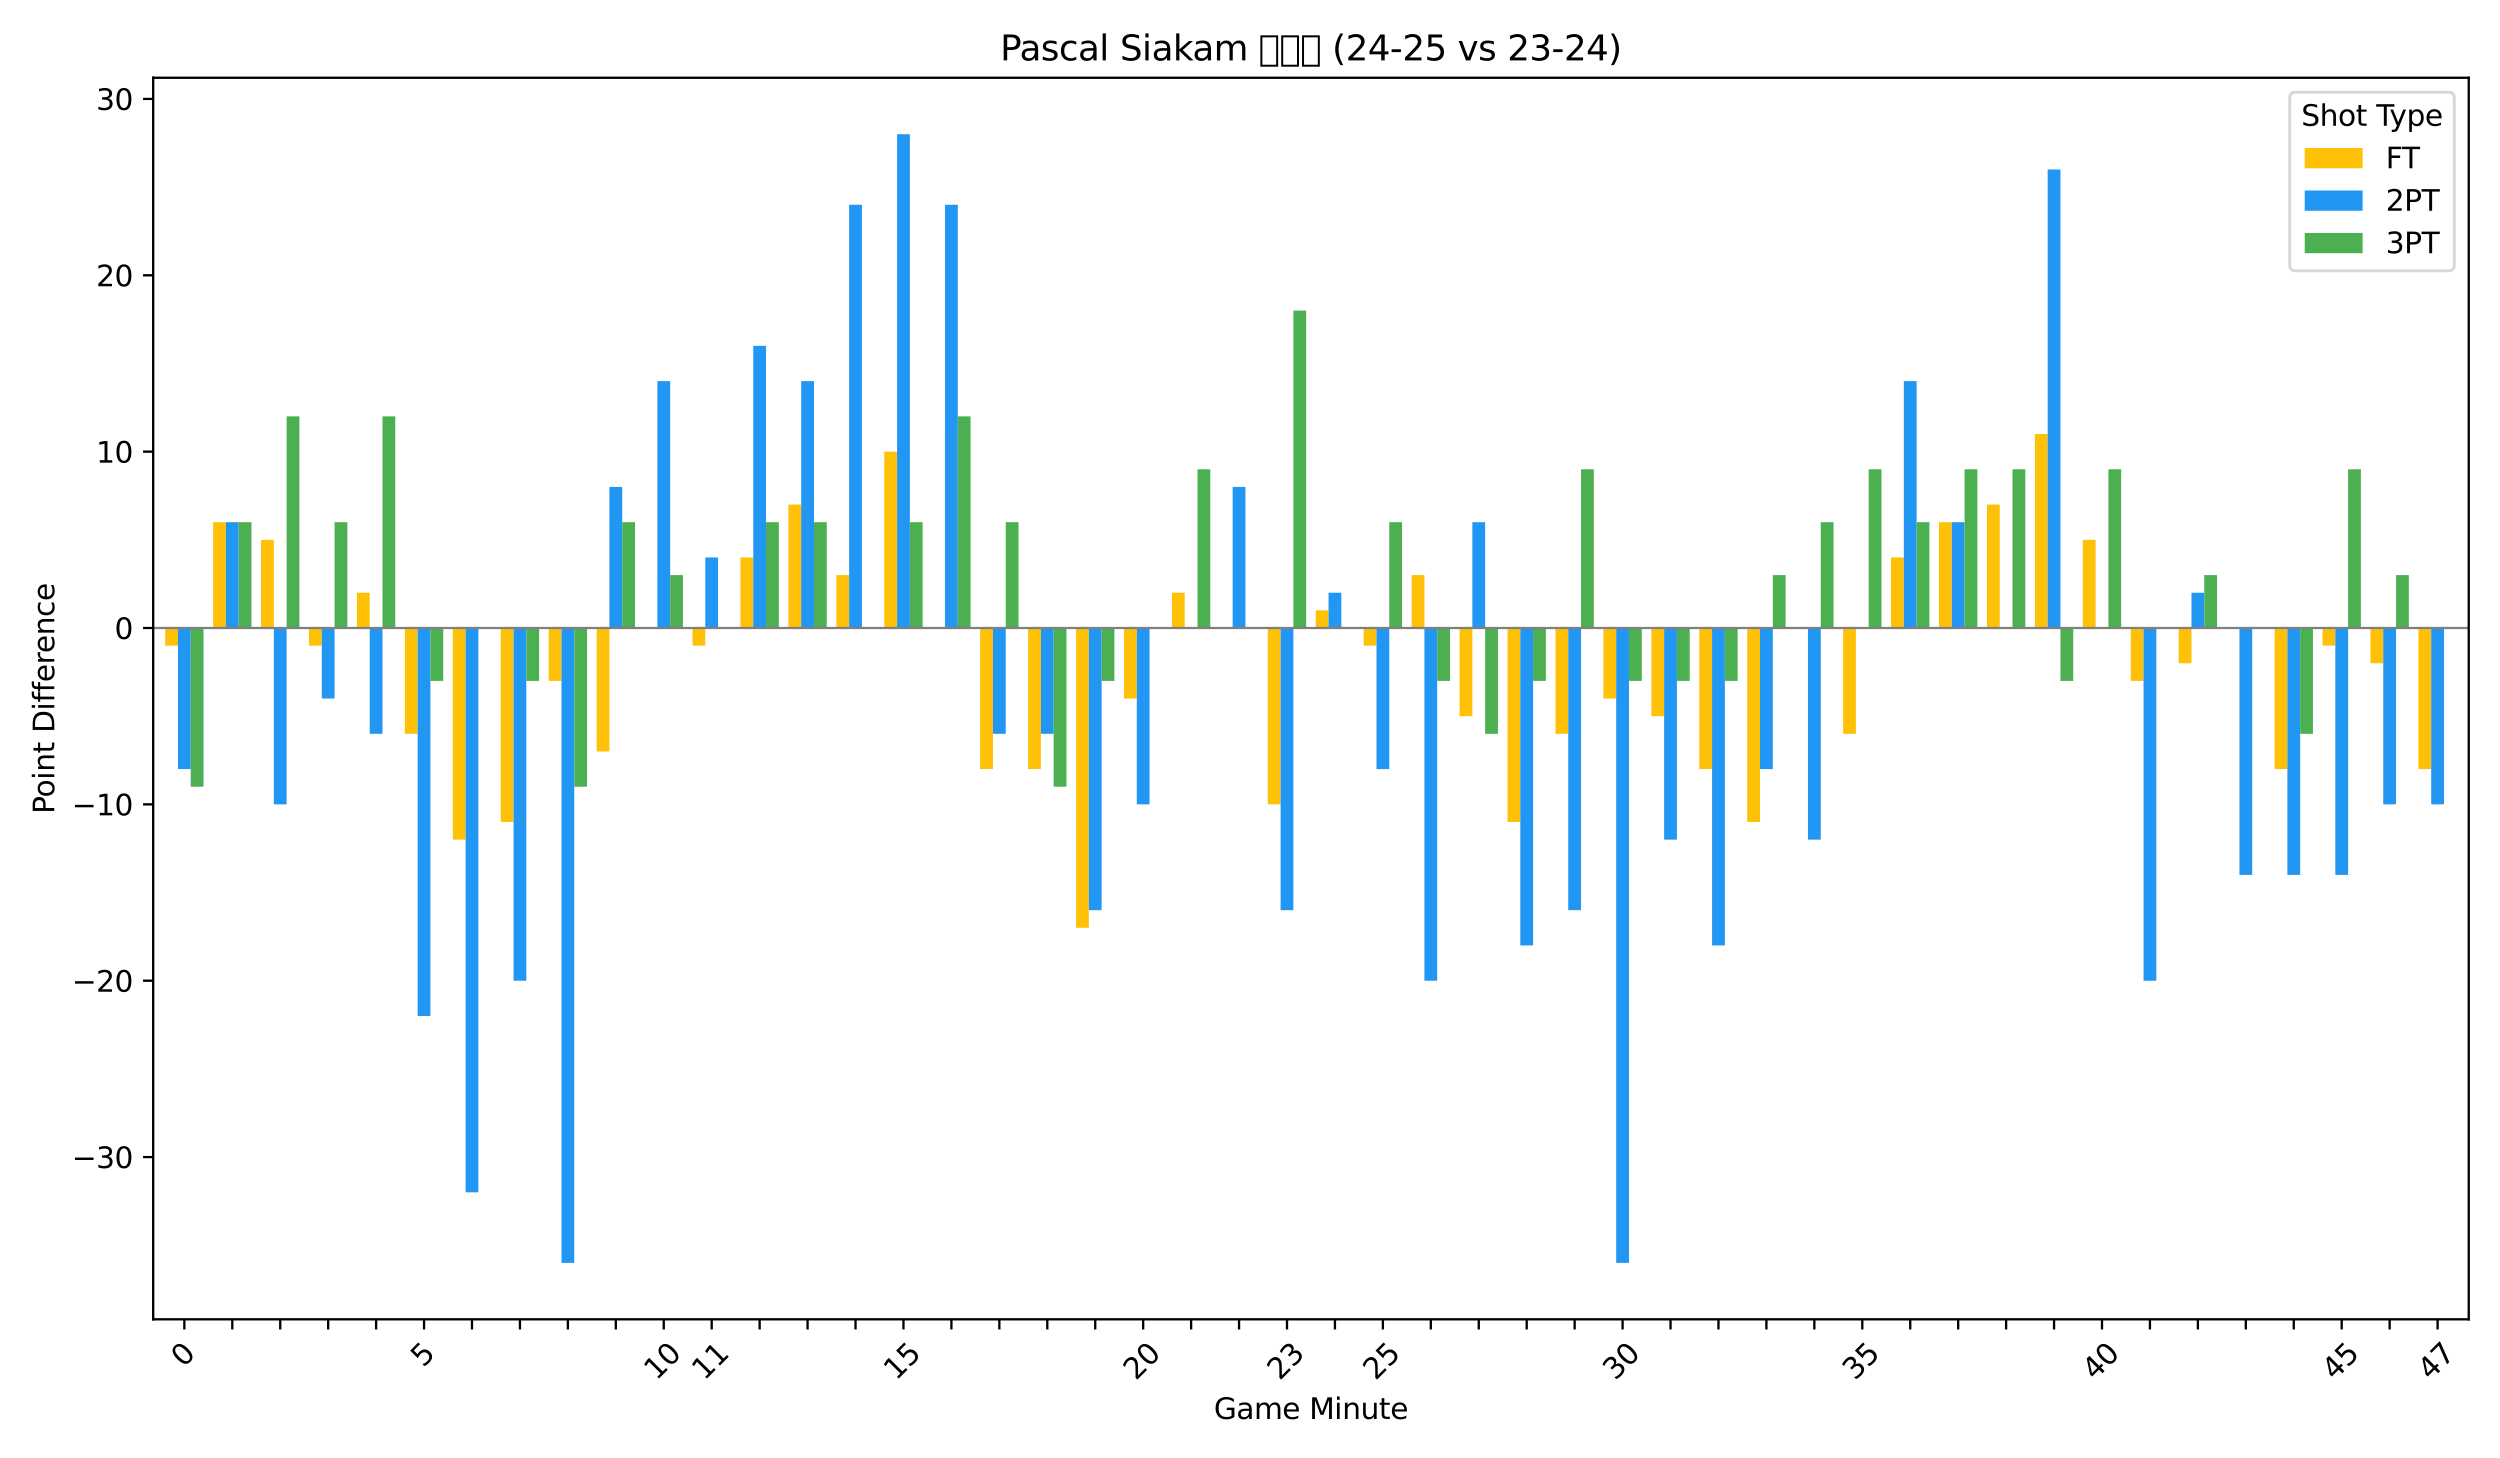 <?xml version="1.0" encoding="utf-8" standalone="no"?>
<!DOCTYPE svg PUBLIC "-//W3C//DTD SVG 1.1//EN"
  "http://www.w3.org/Graphics/SVG/1.1/DTD/svg11.dtd">
<svg xmlns:xlink="http://www.w3.org/1999/xlink" width="864pt" height="504pt" viewBox="0 0 864 504" xmlns="http://www.w3.org/2000/svg" version="1.1">
 <defs>
  <style type="text/css">*{stroke-linejoin: round; stroke-linecap: butt}</style>
 </defs>
 <g id="figure_1">
  <g id="patch_1">
   <path d="M 0 504 
L 864 504 
L 864 0 
L 0 0 
z
" style="fill: #ffffff"/>
  </g>
  <g id="axes_1">
   <g id="patch_2">
    <path d="M 52.94 455.956 
L 853.2 455.956 
L 853.2 26.88 
L 52.94 26.88 
z
" style="fill: #ffffff"/>
   </g>
   <g id="patch_3">
    <path d="M 57.082 217.038 
L 61.5 217.038 
L 61.5 223.133 
L 57.082 223.133 
z
" clip-path="url(#p3cc2a9b078)" style="fill: #ffc107"/>
   </g>
   <g id="patch_4">
    <path d="M 73.651 217.038 
L 78.069 217.038 
L 78.069 180.47 
L 73.651 180.47 
z
" clip-path="url(#p3cc2a9b078)" style="fill: #ffc107"/>
   </g>
   <g id="patch_5">
    <path d="M 90.219 217.038 
L 94.637 217.038 
L 94.637 186.564 
L 90.219 186.564 
z
" clip-path="url(#p3cc2a9b078)" style="fill: #ffc107"/>
   </g>
   <g id="patch_6">
    <path d="M 106.788 217.038 
L 111.206 217.038 
L 111.206 223.133 
L 106.788 223.133 
z
" clip-path="url(#p3cc2a9b078)" style="fill: #ffc107"/>
   </g>
   <g id="patch_7">
    <path d="M 123.356 217.038 
L 127.775 217.038 
L 127.775 204.849 
L 123.356 204.849 
z
" clip-path="url(#p3cc2a9b078)" style="fill: #ffc107"/>
   </g>
   <g id="patch_8">
    <path d="M 139.925 217.038 
L 144.343 217.038 
L 144.343 253.607 
L 139.925 253.607 
z
" clip-path="url(#p3cc2a9b078)" style="fill: #ffc107"/>
   </g>
   <g id="patch_9">
    <path d="M 156.493 217.038 
L 160.912 217.038 
L 160.912 290.176 
L 156.493 290.176 
z
" clip-path="url(#p3cc2a9b078)" style="fill: #ffc107"/>
   </g>
   <g id="patch_10">
    <path d="M 173.062 217.038 
L 177.48 217.038 
L 177.48 284.082 
L 173.062 284.082 
z
" clip-path="url(#p3cc2a9b078)" style="fill: #ffc107"/>
   </g>
   <g id="patch_11">
    <path d="M 189.63 217.038 
L 194.049 217.038 
L 194.049 235.323 
L 189.63 235.323 
z
" clip-path="url(#p3cc2a9b078)" style="fill: #ffc107"/>
   </g>
   <g id="patch_12">
    <path d="M 206.199 217.038 
L 210.617 217.038 
L 210.617 259.702 
L 206.199 259.702 
z
" clip-path="url(#p3cc2a9b078)" style="fill: #ffc107"/>
   </g>
   <g id="patch_13">
    <path d="M 222.767 217.038 
L 227.186 217.038 
L 227.186 217.038 
L 222.767 217.038 
z
" clip-path="url(#p3cc2a9b078)" style="fill: #ffc107"/>
   </g>
   <g id="patch_14">
    <path d="M 239.336 217.038 
L 243.754 217.038 
L 243.754 223.133 
L 239.336 223.133 
z
" clip-path="url(#p3cc2a9b078)" style="fill: #ffc107"/>
   </g>
   <g id="patch_15">
    <path d="M 255.904 217.038 
L 260.323 217.038 
L 260.323 192.659 
L 255.904 192.659 
z
" clip-path="url(#p3cc2a9b078)" style="fill: #ffc107"/>
   </g>
   <g id="patch_16">
    <path d="M 272.473 217.038 
L 276.891 217.038 
L 276.891 174.375 
L 272.473 174.375 
z
" clip-path="url(#p3cc2a9b078)" style="fill: #ffc107"/>
   </g>
   <g id="patch_17">
    <path d="M 289.042 217.038 
L 293.46 217.038 
L 293.46 198.754 
L 289.042 198.754 
z
" clip-path="url(#p3cc2a9b078)" style="fill: #ffc107"/>
   </g>
   <g id="patch_18">
    <path d="M 305.61 217.038 
L 310.028 217.038 
L 310.028 156.09 
L 305.61 156.09 
z
" clip-path="url(#p3cc2a9b078)" style="fill: #ffc107"/>
   </g>
   <g id="patch_19">
    <path d="M 322.179 217.038 
L 326.597 217.038 
L 326.597 217.038 
L 322.179 217.038 
z
" clip-path="url(#p3cc2a9b078)" style="fill: #ffc107"/>
   </g>
   <g id="patch_20">
    <path d="M 338.747 217.038 
L 343.165 217.038 
L 343.165 265.797 
L 338.747 265.797 
z
" clip-path="url(#p3cc2a9b078)" style="fill: #ffc107"/>
   </g>
   <g id="patch_21">
    <path d="M 355.316 217.038 
L 359.734 217.038 
L 359.734 265.797 
L 355.316 265.797 
z
" clip-path="url(#p3cc2a9b078)" style="fill: #ffc107"/>
   </g>
   <g id="patch_22">
    <path d="M 371.884 217.038 
L 376.302 217.038 
L 376.302 320.65 
L 371.884 320.65 
z
" clip-path="url(#p3cc2a9b078)" style="fill: #ffc107"/>
   </g>
   <g id="patch_23">
    <path d="M 388.453 217.038 
L 392.871 217.038 
L 392.871 241.418 
L 388.453 241.418 
z
" clip-path="url(#p3cc2a9b078)" style="fill: #ffc107"/>
   </g>
   <g id="patch_24">
    <path d="M 405.021 217.038 
L 409.44 217.038 
L 409.44 204.849 
L 405.021 204.849 
z
" clip-path="url(#p3cc2a9b078)" style="fill: #ffc107"/>
   </g>
   <g id="patch_25">
    <path d="M 421.59 217.038 
L 426.008 217.038 
L 426.008 217.038 
L 421.59 217.038 
z
" clip-path="url(#p3cc2a9b078)" style="fill: #ffc107"/>
   </g>
   <g id="patch_26">
    <path d="M 438.158 217.038 
L 442.577 217.038 
L 442.577 277.987 
L 438.158 277.987 
z
" clip-path="url(#p3cc2a9b078)" style="fill: #ffc107"/>
   </g>
   <g id="patch_27">
    <path d="M 454.727 217.038 
L 459.145 217.038 
L 459.145 210.944 
L 454.727 210.944 
z
" clip-path="url(#p3cc2a9b078)" style="fill: #ffc107"/>
   </g>
   <g id="patch_28">
    <path d="M 471.295 217.038 
L 475.714 217.038 
L 475.714 223.133 
L 471.295 223.133 
z
" clip-path="url(#p3cc2a9b078)" style="fill: #ffc107"/>
   </g>
   <g id="patch_29">
    <path d="M 487.864 217.038 
L 492.282 217.038 
L 492.282 198.754 
L 487.864 198.754 
z
" clip-path="url(#p3cc2a9b078)" style="fill: #ffc107"/>
   </g>
   <g id="patch_30">
    <path d="M 504.432 217.038 
L 508.851 217.038 
L 508.851 247.513 
L 504.432 247.513 
z
" clip-path="url(#p3cc2a9b078)" style="fill: #ffc107"/>
   </g>
   <g id="patch_31">
    <path d="M 521.001 217.038 
L 525.419 217.038 
L 525.419 284.082 
L 521.001 284.082 
z
" clip-path="url(#p3cc2a9b078)" style="fill: #ffc107"/>
   </g>
   <g id="patch_32">
    <path d="M 537.57 217.038 
L 541.988 217.038 
L 541.988 253.607 
L 537.57 253.607 
z
" clip-path="url(#p3cc2a9b078)" style="fill: #ffc107"/>
   </g>
   <g id="patch_33">
    <path d="M 554.138 217.038 
L 558.556 217.038 
L 558.556 241.418 
L 554.138 241.418 
z
" clip-path="url(#p3cc2a9b078)" style="fill: #ffc107"/>
   </g>
   <g id="patch_34">
    <path d="M 570.707 217.038 
L 575.125 217.038 
L 575.125 247.513 
L 570.707 247.513 
z
" clip-path="url(#p3cc2a9b078)" style="fill: #ffc107"/>
   </g>
   <g id="patch_35">
    <path d="M 587.275 217.038 
L 591.693 217.038 
L 591.693 265.797 
L 587.275 265.797 
z
" clip-path="url(#p3cc2a9b078)" style="fill: #ffc107"/>
   </g>
   <g id="patch_36">
    <path d="M 603.844 217.038 
L 608.262 217.038 
L 608.262 284.082 
L 603.844 284.082 
z
" clip-path="url(#p3cc2a9b078)" style="fill: #ffc107"/>
   </g>
   <g id="patch_37">
    <path d="M 620.412 217.038 
L 624.83 217.038 
L 624.83 217.038 
L 620.412 217.038 
z
" clip-path="url(#p3cc2a9b078)" style="fill: #ffc107"/>
   </g>
   <g id="patch_38">
    <path d="M 636.981 217.038 
L 641.399 217.038 
L 641.399 253.607 
L 636.981 253.607 
z
" clip-path="url(#p3cc2a9b078)" style="fill: #ffc107"/>
   </g>
   <g id="patch_39">
    <path d="M 653.549 217.038 
L 657.967 217.038 
L 657.967 192.659 
L 653.549 192.659 
z
" clip-path="url(#p3cc2a9b078)" style="fill: #ffc107"/>
   </g>
   <g id="patch_40">
    <path d="M 670.118 217.038 
L 674.536 217.038 
L 674.536 180.47 
L 670.118 180.47 
z
" clip-path="url(#p3cc2a9b078)" style="fill: #ffc107"/>
   </g>
   <g id="patch_41">
    <path d="M 686.686 217.038 
L 691.105 217.038 
L 691.105 174.375 
L 686.686 174.375 
z
" clip-path="url(#p3cc2a9b078)" style="fill: #ffc107"/>
   </g>
   <g id="patch_42">
    <path d="M 703.255 217.038 
L 707.673 217.038 
L 707.673 149.995 
L 703.255 149.995 
z
" clip-path="url(#p3cc2a9b078)" style="fill: #ffc107"/>
   </g>
   <g id="patch_43">
    <path d="M 719.823 217.038 
L 724.242 217.038 
L 724.242 186.564 
L 719.823 186.564 
z
" clip-path="url(#p3cc2a9b078)" style="fill: #ffc107"/>
   </g>
   <g id="patch_44">
    <path d="M 736.392 217.038 
L 740.81 217.038 
L 740.81 235.323 
L 736.392 235.323 
z
" clip-path="url(#p3cc2a9b078)" style="fill: #ffc107"/>
   </g>
   <g id="patch_45">
    <path d="M 752.96 217.038 
L 757.379 217.038 
L 757.379 229.228 
L 752.96 229.228 
z
" clip-path="url(#p3cc2a9b078)" style="fill: #ffc107"/>
   </g>
   <g id="patch_46">
    <path d="M 769.529 217.038 
L 773.947 217.038 
L 773.947 217.038 
L 769.529 217.038 
z
" clip-path="url(#p3cc2a9b078)" style="fill: #ffc107"/>
   </g>
   <g id="patch_47">
    <path d="M 786.097 217.038 
L 790.516 217.038 
L 790.516 265.797 
L 786.097 265.797 
z
" clip-path="url(#p3cc2a9b078)" style="fill: #ffc107"/>
   </g>
   <g id="patch_48">
    <path d="M 802.666 217.038 
L 807.084 217.038 
L 807.084 223.133 
L 802.666 223.133 
z
" clip-path="url(#p3cc2a9b078)" style="fill: #ffc107"/>
   </g>
   <g id="patch_49">
    <path d="M 819.235 217.038 
L 823.653 217.038 
L 823.653 229.228 
L 819.235 229.228 
z
" clip-path="url(#p3cc2a9b078)" style="fill: #ffc107"/>
   </g>
   <g id="patch_50">
    <path d="M 835.803 217.038 
L 840.221 217.038 
L 840.221 265.797 
L 835.803 265.797 
z
" clip-path="url(#p3cc2a9b078)" style="fill: #ffc107"/>
   </g>
   <g id="patch_51">
    <path d="M 61.5 217.038 
L 65.919 217.038 
L 65.919 265.797 
L 61.5 265.797 
z
" clip-path="url(#p3cc2a9b078)" style="fill: #2196f3"/>
   </g>
   <g id="patch_52">
    <path d="M 78.069 217.038 
L 82.487 217.038 
L 82.487 180.47 
L 78.069 180.47 
z
" clip-path="url(#p3cc2a9b078)" style="fill: #2196f3"/>
   </g>
   <g id="patch_53">
    <path d="M 94.637 217.038 
L 99.056 217.038 
L 99.056 277.987 
L 94.637 277.987 
z
" clip-path="url(#p3cc2a9b078)" style="fill: #2196f3"/>
   </g>
   <g id="patch_54">
    <path d="M 111.206 217.038 
L 115.624 217.038 
L 115.624 241.418 
L 111.206 241.418 
z
" clip-path="url(#p3cc2a9b078)" style="fill: #2196f3"/>
   </g>
   <g id="patch_55">
    <path d="M 127.775 217.038 
L 132.193 217.038 
L 132.193 253.607 
L 127.775 253.607 
z
" clip-path="url(#p3cc2a9b078)" style="fill: #2196f3"/>
   </g>
   <g id="patch_56">
    <path d="M 144.343 217.038 
L 148.761 217.038 
L 148.761 351.125 
L 144.343 351.125 
z
" clip-path="url(#p3cc2a9b078)" style="fill: #2196f3"/>
   </g>
   <g id="patch_57">
    <path d="M 160.912 217.038 
L 165.33 217.038 
L 165.33 412.073 
L 160.912 412.073 
z
" clip-path="url(#p3cc2a9b078)" style="fill: #2196f3"/>
   </g>
   <g id="patch_58">
    <path d="M 177.48 217.038 
L 181.898 217.038 
L 181.898 338.935 
L 177.48 338.935 
z
" clip-path="url(#p3cc2a9b078)" style="fill: #2196f3"/>
   </g>
   <g id="patch_59">
    <path d="M 194.049 217.038 
L 198.467 217.038 
L 198.467 436.452 
L 194.049 436.452 
z
" clip-path="url(#p3cc2a9b078)" style="fill: #2196f3"/>
   </g>
   <g id="patch_60">
    <path d="M 210.617 217.038 
L 215.035 217.038 
L 215.035 168.28 
L 210.617 168.28 
z
" clip-path="url(#p3cc2a9b078)" style="fill: #2196f3"/>
   </g>
   <g id="patch_61">
    <path d="M 227.186 217.038 
L 231.604 217.038 
L 231.604 131.711 
L 227.186 131.711 
z
" clip-path="url(#p3cc2a9b078)" style="fill: #2196f3"/>
   </g>
   <g id="patch_62">
    <path d="M 243.754 217.038 
L 248.173 217.038 
L 248.173 192.659 
L 243.754 192.659 
z
" clip-path="url(#p3cc2a9b078)" style="fill: #2196f3"/>
   </g>
   <g id="patch_63">
    <path d="M 260.323 217.038 
L 264.741 217.038 
L 264.741 119.521 
L 260.323 119.521 
z
" clip-path="url(#p3cc2a9b078)" style="fill: #2196f3"/>
   </g>
   <g id="patch_64">
    <path d="M 276.891 217.038 
L 281.31 217.038 
L 281.31 131.711 
L 276.891 131.711 
z
" clip-path="url(#p3cc2a9b078)" style="fill: #2196f3"/>
   </g>
   <g id="patch_65">
    <path d="M 293.46 217.038 
L 297.878 217.038 
L 297.878 70.763 
L 293.46 70.763 
z
" clip-path="url(#p3cc2a9b078)" style="fill: #2196f3"/>
   </g>
   <g id="patch_66">
    <path d="M 310.028 217.038 
L 314.447 217.038 
L 314.447 46.383 
L 310.028 46.383 
z
" clip-path="url(#p3cc2a9b078)" style="fill: #2196f3"/>
   </g>
   <g id="patch_67">
    <path d="M 326.597 217.038 
L 331.015 217.038 
L 331.015 70.763 
L 326.597 70.763 
z
" clip-path="url(#p3cc2a9b078)" style="fill: #2196f3"/>
   </g>
   <g id="patch_68">
    <path d="M 343.165 217.038 
L 347.584 217.038 
L 347.584 253.607 
L 343.165 253.607 
z
" clip-path="url(#p3cc2a9b078)" style="fill: #2196f3"/>
   </g>
   <g id="patch_69">
    <path d="M 359.734 217.038 
L 364.152 217.038 
L 364.152 253.607 
L 359.734 253.607 
z
" clip-path="url(#p3cc2a9b078)" style="fill: #2196f3"/>
   </g>
   <g id="patch_70">
    <path d="M 376.302 217.038 
L 380.721 217.038 
L 380.721 314.556 
L 376.302 314.556 
z
" clip-path="url(#p3cc2a9b078)" style="fill: #2196f3"/>
   </g>
   <g id="patch_71">
    <path d="M 392.871 217.038 
L 397.289 217.038 
L 397.289 277.987 
L 392.871 277.987 
z
" clip-path="url(#p3cc2a9b078)" style="fill: #2196f3"/>
   </g>
   <g id="patch_72">
    <path d="M 409.44 217.038 
L 413.858 217.038 
L 413.858 217.038 
L 409.44 217.038 
z
" clip-path="url(#p3cc2a9b078)" style="fill: #2196f3"/>
   </g>
   <g id="patch_73">
    <path d="M 426.008 217.038 
L 430.426 217.038 
L 430.426 168.28 
L 426.008 168.28 
z
" clip-path="url(#p3cc2a9b078)" style="fill: #2196f3"/>
   </g>
   <g id="patch_74">
    <path d="M 442.577 217.038 
L 446.995 217.038 
L 446.995 314.556 
L 442.577 314.556 
z
" clip-path="url(#p3cc2a9b078)" style="fill: #2196f3"/>
   </g>
   <g id="patch_75">
    <path d="M 459.145 217.038 
L 463.563 217.038 
L 463.563 204.849 
L 459.145 204.849 
z
" clip-path="url(#p3cc2a9b078)" style="fill: #2196f3"/>
   </g>
   <g id="patch_76">
    <path d="M 475.714 217.038 
L 480.132 217.038 
L 480.132 265.797 
L 475.714 265.797 
z
" clip-path="url(#p3cc2a9b078)" style="fill: #2196f3"/>
   </g>
   <g id="patch_77">
    <path d="M 492.282 217.038 
L 496.7 217.038 
L 496.7 338.935 
L 492.282 338.935 
z
" clip-path="url(#p3cc2a9b078)" style="fill: #2196f3"/>
   </g>
   <g id="patch_78">
    <path d="M 508.851 217.038 
L 513.269 217.038 
L 513.269 180.47 
L 508.851 180.47 
z
" clip-path="url(#p3cc2a9b078)" style="fill: #2196f3"/>
   </g>
   <g id="patch_79">
    <path d="M 525.419 217.038 
L 529.838 217.038 
L 529.838 326.745 
L 525.419 326.745 
z
" clip-path="url(#p3cc2a9b078)" style="fill: #2196f3"/>
   </g>
   <g id="patch_80">
    <path d="M 541.988 217.038 
L 546.406 217.038 
L 546.406 314.556 
L 541.988 314.556 
z
" clip-path="url(#p3cc2a9b078)" style="fill: #2196f3"/>
   </g>
   <g id="patch_81">
    <path d="M 558.556 217.038 
L 562.975 217.038 
L 562.975 436.452 
L 558.556 436.452 
z
" clip-path="url(#p3cc2a9b078)" style="fill: #2196f3"/>
   </g>
   <g id="patch_82">
    <path d="M 575.125 217.038 
L 579.543 217.038 
L 579.543 290.176 
L 575.125 290.176 
z
" clip-path="url(#p3cc2a9b078)" style="fill: #2196f3"/>
   </g>
   <g id="patch_83">
    <path d="M 591.693 217.038 
L 596.112 217.038 
L 596.112 326.745 
L 591.693 326.745 
z
" clip-path="url(#p3cc2a9b078)" style="fill: #2196f3"/>
   </g>
   <g id="patch_84">
    <path d="M 608.262 217.038 
L 612.68 217.038 
L 612.68 265.797 
L 608.262 265.797 
z
" clip-path="url(#p3cc2a9b078)" style="fill: #2196f3"/>
   </g>
   <g id="patch_85">
    <path d="M 624.83 217.038 
L 629.249 217.038 
L 629.249 290.176 
L 624.83 290.176 
z
" clip-path="url(#p3cc2a9b078)" style="fill: #2196f3"/>
   </g>
   <g id="patch_86">
    <path d="M 641.399 217.038 
L 645.817 217.038 
L 645.817 217.038 
L 641.399 217.038 
z
" clip-path="url(#p3cc2a9b078)" style="fill: #2196f3"/>
   </g>
   <g id="patch_87">
    <path d="M 657.967 217.038 
L 662.386 217.038 
L 662.386 131.711 
L 657.967 131.711 
z
" clip-path="url(#p3cc2a9b078)" style="fill: #2196f3"/>
   </g>
   <g id="patch_88">
    <path d="M 674.536 217.038 
L 678.954 217.038 
L 678.954 180.47 
L 674.536 180.47 
z
" clip-path="url(#p3cc2a9b078)" style="fill: #2196f3"/>
   </g>
   <g id="patch_89">
    <path d="M 691.105 217.038 
L 695.523 217.038 
L 695.523 217.038 
L 691.105 217.038 
z
" clip-path="url(#p3cc2a9b078)" style="fill: #2196f3"/>
   </g>
   <g id="patch_90">
    <path d="M 707.673 217.038 
L 712.091 217.038 
L 712.091 58.573 
L 707.673 58.573 
z
" clip-path="url(#p3cc2a9b078)" style="fill: #2196f3"/>
   </g>
   <g id="patch_91">
    <path d="M 724.242 217.038 
L 728.66 217.038 
L 728.66 217.038 
L 724.242 217.038 
z
" clip-path="url(#p3cc2a9b078)" style="fill: #2196f3"/>
   </g>
   <g id="patch_92">
    <path d="M 740.81 217.038 
L 745.228 217.038 
L 745.228 338.935 
L 740.81 338.935 
z
" clip-path="url(#p3cc2a9b078)" style="fill: #2196f3"/>
   </g>
   <g id="patch_93">
    <path d="M 757.379 217.038 
L 761.797 217.038 
L 761.797 204.849 
L 757.379 204.849 
z
" clip-path="url(#p3cc2a9b078)" style="fill: #2196f3"/>
   </g>
   <g id="patch_94">
    <path d="M 773.947 217.038 
L 778.365 217.038 
L 778.365 302.366 
L 773.947 302.366 
z
" clip-path="url(#p3cc2a9b078)" style="fill: #2196f3"/>
   </g>
   <g id="patch_95">
    <path d="M 790.516 217.038 
L 794.934 217.038 
L 794.934 302.366 
L 790.516 302.366 
z
" clip-path="url(#p3cc2a9b078)" style="fill: #2196f3"/>
   </g>
   <g id="patch_96">
    <path d="M 807.084 217.038 
L 811.503 217.038 
L 811.503 302.366 
L 807.084 302.366 
z
" clip-path="url(#p3cc2a9b078)" style="fill: #2196f3"/>
   </g>
   <g id="patch_97">
    <path d="M 823.653 217.038 
L 828.071 217.038 
L 828.071 277.987 
L 823.653 277.987 
z
" clip-path="url(#p3cc2a9b078)" style="fill: #2196f3"/>
   </g>
   <g id="patch_98">
    <path d="M 840.221 217.038 
L 844.64 217.038 
L 844.64 277.987 
L 840.221 277.987 
z
" clip-path="url(#p3cc2a9b078)" style="fill: #2196f3"/>
   </g>
   <g id="patch_99">
    <path d="M 65.919 217.038 
L 70.337 217.038 
L 70.337 271.892 
L 65.919 271.892 
z
" clip-path="url(#p3cc2a9b078)" style="fill: #4caf50"/>
   </g>
   <g id="patch_100">
    <path d="M 82.487 217.038 
L 86.905 217.038 
L 86.905 180.47 
L 82.487 180.47 
z
" clip-path="url(#p3cc2a9b078)" style="fill: #4caf50"/>
   </g>
   <g id="patch_101">
    <path d="M 99.056 217.038 
L 103.474 217.038 
L 103.474 143.901 
L 99.056 143.901 
z
" clip-path="url(#p3cc2a9b078)" style="fill: #4caf50"/>
   </g>
   <g id="patch_102">
    <path d="M 115.624 217.038 
L 120.043 217.038 
L 120.043 180.47 
L 115.624 180.47 
z
" clip-path="url(#p3cc2a9b078)" style="fill: #4caf50"/>
   </g>
   <g id="patch_103">
    <path d="M 132.193 217.038 
L 136.611 217.038 
L 136.611 143.901 
L 132.193 143.901 
z
" clip-path="url(#p3cc2a9b078)" style="fill: #4caf50"/>
   </g>
   <g id="patch_104">
    <path d="M 148.761 217.038 
L 153.18 217.038 
L 153.18 235.323 
L 148.761 235.323 
z
" clip-path="url(#p3cc2a9b078)" style="fill: #4caf50"/>
   </g>
   <g id="patch_105">
    <path d="M 165.33 217.038 
L 169.748 217.038 
L 169.748 217.038 
L 165.33 217.038 
z
" clip-path="url(#p3cc2a9b078)" style="fill: #4caf50"/>
   </g>
   <g id="patch_106">
    <path d="M 181.898 217.038 
L 186.317 217.038 
L 186.317 235.323 
L 181.898 235.323 
z
" clip-path="url(#p3cc2a9b078)" style="fill: #4caf50"/>
   </g>
   <g id="patch_107">
    <path d="M 198.467 217.038 
L 202.885 217.038 
L 202.885 271.892 
L 198.467 271.892 
z
" clip-path="url(#p3cc2a9b078)" style="fill: #4caf50"/>
   </g>
   <g id="patch_108">
    <path d="M 215.035 217.038 
L 219.454 217.038 
L 219.454 180.47 
L 215.035 180.47 
z
" clip-path="url(#p3cc2a9b078)" style="fill: #4caf50"/>
   </g>
   <g id="patch_109">
    <path d="M 231.604 217.038 
L 236.022 217.038 
L 236.022 198.754 
L 231.604 198.754 
z
" clip-path="url(#p3cc2a9b078)" style="fill: #4caf50"/>
   </g>
   <g id="patch_110">
    <path d="M 248.173 217.038 
L 252.591 217.038 
L 252.591 217.038 
L 248.173 217.038 
z
" clip-path="url(#p3cc2a9b078)" style="fill: #4caf50"/>
   </g>
   <g id="patch_111">
    <path d="M 264.741 217.038 
L 269.159 217.038 
L 269.159 180.47 
L 264.741 180.47 
z
" clip-path="url(#p3cc2a9b078)" style="fill: #4caf50"/>
   </g>
   <g id="patch_112">
    <path d="M 281.31 217.038 
L 285.728 217.038 
L 285.728 180.47 
L 281.31 180.47 
z
" clip-path="url(#p3cc2a9b078)" style="fill: #4caf50"/>
   </g>
   <g id="patch_113">
    <path d="M 297.878 217.038 
L 302.296 217.038 
L 302.296 217.038 
L 297.878 217.038 
z
" clip-path="url(#p3cc2a9b078)" style="fill: #4caf50"/>
   </g>
   <g id="patch_114">
    <path d="M 314.447 217.038 
L 318.865 217.038 
L 318.865 180.47 
L 314.447 180.47 
z
" clip-path="url(#p3cc2a9b078)" style="fill: #4caf50"/>
   </g>
   <g id="patch_115">
    <path d="M 331.015 217.038 
L 335.433 217.038 
L 335.433 143.901 
L 331.015 143.901 
z
" clip-path="url(#p3cc2a9b078)" style="fill: #4caf50"/>
   </g>
   <g id="patch_116">
    <path d="M 347.584 217.038 
L 352.002 217.038 
L 352.002 180.47 
L 347.584 180.47 
z
" clip-path="url(#p3cc2a9b078)" style="fill: #4caf50"/>
   </g>
   <g id="patch_117">
    <path d="M 364.152 217.038 
L 368.57 217.038 
L 368.57 271.892 
L 364.152 271.892 
z
" clip-path="url(#p3cc2a9b078)" style="fill: #4caf50"/>
   </g>
   <g id="patch_118">
    <path d="M 380.721 217.038 
L 385.139 217.038 
L 385.139 235.323 
L 380.721 235.323 
z
" clip-path="url(#p3cc2a9b078)" style="fill: #4caf50"/>
   </g>
   <g id="patch_119">
    <path d="M 397.289 217.038 
L 401.708 217.038 
L 401.708 217.038 
L 397.289 217.038 
z
" clip-path="url(#p3cc2a9b078)" style="fill: #4caf50"/>
   </g>
   <g id="patch_120">
    <path d="M 413.858 217.038 
L 418.276 217.038 
L 418.276 162.185 
L 413.858 162.185 
z
" clip-path="url(#p3cc2a9b078)" style="fill: #4caf50"/>
   </g>
   <g id="patch_121">
    <path d="M 430.426 217.038 
L 434.845 217.038 
L 434.845 217.038 
L 430.426 217.038 
z
" clip-path="url(#p3cc2a9b078)" style="fill: #4caf50"/>
   </g>
   <g id="patch_122">
    <path d="M 446.995 217.038 
L 451.413 217.038 
L 451.413 107.332 
L 446.995 107.332 
z
" clip-path="url(#p3cc2a9b078)" style="fill: #4caf50"/>
   </g>
   <g id="patch_123">
    <path d="M 463.563 217.038 
L 467.982 217.038 
L 467.982 217.038 
L 463.563 217.038 
z
" clip-path="url(#p3cc2a9b078)" style="fill: #4caf50"/>
   </g>
   <g id="patch_124">
    <path d="M 480.132 217.038 
L 484.55 217.038 
L 484.55 180.47 
L 480.132 180.47 
z
" clip-path="url(#p3cc2a9b078)" style="fill: #4caf50"/>
   </g>
   <g id="patch_125">
    <path d="M 496.7 217.038 
L 501.119 217.038 
L 501.119 235.323 
L 496.7 235.323 
z
" clip-path="url(#p3cc2a9b078)" style="fill: #4caf50"/>
   </g>
   <g id="patch_126">
    <path d="M 513.269 217.038 
L 517.687 217.038 
L 517.687 253.607 
L 513.269 253.607 
z
" clip-path="url(#p3cc2a9b078)" style="fill: #4caf50"/>
   </g>
   <g id="patch_127">
    <path d="M 529.838 217.038 
L 534.256 217.038 
L 534.256 235.323 
L 529.838 235.323 
z
" clip-path="url(#p3cc2a9b078)" style="fill: #4caf50"/>
   </g>
   <g id="patch_128">
    <path d="M 546.406 217.038 
L 550.824 217.038 
L 550.824 162.185 
L 546.406 162.185 
z
" clip-path="url(#p3cc2a9b078)" style="fill: #4caf50"/>
   </g>
   <g id="patch_129">
    <path d="M 562.975 217.038 
L 567.393 217.038 
L 567.393 235.323 
L 562.975 235.323 
z
" clip-path="url(#p3cc2a9b078)" style="fill: #4caf50"/>
   </g>
   <g id="patch_130">
    <path d="M 579.543 217.038 
L 583.961 217.038 
L 583.961 235.323 
L 579.543 235.323 
z
" clip-path="url(#p3cc2a9b078)" style="fill: #4caf50"/>
   </g>
   <g id="patch_131">
    <path d="M 596.112 217.038 
L 600.53 217.038 
L 600.53 235.323 
L 596.112 235.323 
z
" clip-path="url(#p3cc2a9b078)" style="fill: #4caf50"/>
   </g>
   <g id="patch_132">
    <path d="M 612.68 217.038 
L 617.098 217.038 
L 617.098 198.754 
L 612.68 198.754 
z
" clip-path="url(#p3cc2a9b078)" style="fill: #4caf50"/>
   </g>
   <g id="patch_133">
    <path d="M 629.249 217.038 
L 633.667 217.038 
L 633.667 180.47 
L 629.249 180.47 
z
" clip-path="url(#p3cc2a9b078)" style="fill: #4caf50"/>
   </g>
   <g id="patch_134">
    <path d="M 645.817 217.038 
L 650.236 217.038 
L 650.236 162.185 
L 645.817 162.185 
z
" clip-path="url(#p3cc2a9b078)" style="fill: #4caf50"/>
   </g>
   <g id="patch_135">
    <path d="M 662.386 217.038 
L 666.804 217.038 
L 666.804 180.47 
L 662.386 180.47 
z
" clip-path="url(#p3cc2a9b078)" style="fill: #4caf50"/>
   </g>
   <g id="patch_136">
    <path d="M 678.954 217.038 
L 683.373 217.038 
L 683.373 162.185 
L 678.954 162.185 
z
" clip-path="url(#p3cc2a9b078)" style="fill: #4caf50"/>
   </g>
   <g id="patch_137">
    <path d="M 695.523 217.038 
L 699.941 217.038 
L 699.941 162.185 
L 695.523 162.185 
z
" clip-path="url(#p3cc2a9b078)" style="fill: #4caf50"/>
   </g>
   <g id="patch_138">
    <path d="M 712.091 217.038 
L 716.51 217.038 
L 716.51 235.323 
L 712.091 235.323 
z
" clip-path="url(#p3cc2a9b078)" style="fill: #4caf50"/>
   </g>
   <g id="patch_139">
    <path d="M 728.66 217.038 
L 733.078 217.038 
L 733.078 162.185 
L 728.66 162.185 
z
" clip-path="url(#p3cc2a9b078)" style="fill: #4caf50"/>
   </g>
   <g id="patch_140">
    <path d="M 745.228 217.038 
L 749.647 217.038 
L 749.647 217.038 
L 745.228 217.038 
z
" clip-path="url(#p3cc2a9b078)" style="fill: #4caf50"/>
   </g>
   <g id="patch_141">
    <path d="M 761.797 217.038 
L 766.215 217.038 
L 766.215 198.754 
L 761.797 198.754 
z
" clip-path="url(#p3cc2a9b078)" style="fill: #4caf50"/>
   </g>
   <g id="patch_142">
    <path d="M 778.365 217.038 
L 782.784 217.038 
L 782.784 217.038 
L 778.365 217.038 
z
" clip-path="url(#p3cc2a9b078)" style="fill: #4caf50"/>
   </g>
   <g id="patch_143">
    <path d="M 794.934 217.038 
L 799.352 217.038 
L 799.352 253.607 
L 794.934 253.607 
z
" clip-path="url(#p3cc2a9b078)" style="fill: #4caf50"/>
   </g>
   <g id="patch_144">
    <path d="M 811.503 217.038 
L 815.921 217.038 
L 815.921 162.185 
L 811.503 162.185 
z
" clip-path="url(#p3cc2a9b078)" style="fill: #4caf50"/>
   </g>
   <g id="patch_145">
    <path d="M 828.071 217.038 
L 832.489 217.038 
L 832.489 198.754 
L 828.071 198.754 
z
" clip-path="url(#p3cc2a9b078)" style="fill: #4caf50"/>
   </g>
   <g id="patch_146">
    <path d="M 844.64 217.038 
L 849.058 217.038 
L 849.058 217.038 
L 844.64 217.038 
z
" clip-path="url(#p3cc2a9b078)" style="fill: #4caf50"/>
   </g>
   <g id="matplotlib.axis_1">
    <g id="xtick_1">
     <g id="line2d_1">
      <defs>
       <path id="mc8c0442669" d="M 0 0 
L 0 3.5 
" style="stroke: #000000; stroke-width: 0.8"/>
      </defs>
      <g>
       <use xlink:href="#mc8c0442669" x="63.71" y="455.956" style="stroke: #000000; stroke-width: 0.8"/>
      </g>
     </g>
     <g id="text_1">
      <!-- 0 -->
      <g transform="translate(63.411 472.827) rotate(-45) scale(0.1 -0.1)">
       <defs>
        <path id="DejaVuSans-30" d="M 2034 4250 
Q 1547 4250 1301 3770 
Q 1056 3291 1056 2328 
Q 1056 1369 1301 889 
Q 1547 409 2034 409 
Q 2525 409 2770 889 
Q 3016 1369 3016 2328 
Q 3016 3291 2770 3770 
Q 2525 4250 2034 4250 
z
M 2034 4750 
Q 2819 4750 3233 4129 
Q 3647 3509 3647 2328 
Q 3647 1150 3233 529 
Q 2819 -91 2034 -91 
Q 1250 -91 836 529 
Q 422 1150 422 2328 
Q 422 3509 836 4129 
Q 1250 4750 2034 4750 
z
" transform="scale(0.016)"/>
       </defs>
       <use xlink:href="#DejaVuSans-30"/>
      </g>
     </g>
    </g>
    <g id="xtick_2">
     <g id="line2d_2">
      <g>
       <use xlink:href="#mc8c0442669" x="80.278" y="455.956" style="stroke: #000000; stroke-width: 0.8"/>
      </g>
     </g>
    </g>
    <g id="xtick_3">
     <g id="line2d_3">
      <g>
       <use xlink:href="#mc8c0442669" x="96.847" y="455.956" style="stroke: #000000; stroke-width: 0.8"/>
      </g>
     </g>
    </g>
    <g id="xtick_4">
     <g id="line2d_4">
      <g>
       <use xlink:href="#mc8c0442669" x="113.415" y="455.956" style="stroke: #000000; stroke-width: 0.8"/>
      </g>
     </g>
    </g>
    <g id="xtick_5">
     <g id="line2d_5">
      <g>
       <use xlink:href="#mc8c0442669" x="129.984" y="455.956" style="stroke: #000000; stroke-width: 0.8"/>
      </g>
     </g>
    </g>
    <g id="xtick_6">
     <g id="line2d_6">
      <g>
       <use xlink:href="#mc8c0442669" x="146.552" y="455.956" style="stroke: #000000; stroke-width: 0.8"/>
      </g>
     </g>
     <g id="text_2">
      <!-- 5 -->
      <g transform="translate(146.254 472.827) rotate(-45) scale(0.1 -0.1)">
       <defs>
        <path id="DejaVuSans-35" d="M 691 4666 
L 3169 4666 
L 3169 4134 
L 1269 4134 
L 1269 2991 
Q 1406 3038 1543 3061 
Q 1681 3084 1819 3084 
Q 2600 3084 3056 2656 
Q 3513 2228 3513 1497 
Q 3513 744 3044 326 
Q 2575 -91 1722 -91 
Q 1428 -91 1123 -41 
Q 819 9 494 109 
L 494 744 
Q 775 591 1075 516 
Q 1375 441 1709 441 
Q 2250 441 2565 725 
Q 2881 1009 2881 1497 
Q 2881 1984 2565 2268 
Q 2250 2553 1709 2553 
Q 1456 2553 1204 2497 
Q 953 2441 691 2322 
L 691 4666 
z
" transform="scale(0.016)"/>
       </defs>
       <use xlink:href="#DejaVuSans-35"/>
      </g>
     </g>
    </g>
    <g id="xtick_7">
     <g id="line2d_7">
      <g>
       <use xlink:href="#mc8c0442669" x="163.121" y="455.956" style="stroke: #000000; stroke-width: 0.8"/>
      </g>
     </g>
    </g>
    <g id="xtick_8">
     <g id="line2d_8">
      <g>
       <use xlink:href="#mc8c0442669" x="179.689" y="455.956" style="stroke: #000000; stroke-width: 0.8"/>
      </g>
     </g>
    </g>
    <g id="xtick_9">
     <g id="line2d_9">
      <g>
       <use xlink:href="#mc8c0442669" x="196.258" y="455.956" style="stroke: #000000; stroke-width: 0.8"/>
      </g>
     </g>
    </g>
    <g id="xtick_10">
     <g id="line2d_10">
      <g>
       <use xlink:href="#mc8c0442669" x="212.826" y="455.956" style="stroke: #000000; stroke-width: 0.8"/>
      </g>
     </g>
    </g>
    <g id="xtick_11">
     <g id="line2d_11">
      <g>
       <use xlink:href="#mc8c0442669" x="229.395" y="455.956" style="stroke: #000000; stroke-width: 0.8"/>
      </g>
     </g>
     <g id="text_3">
      <!-- 10 -->
      <g transform="translate(226.847 477.326) rotate(-45) scale(0.1 -0.1)">
       <defs>
        <path id="DejaVuSans-31" d="M 794 531 
L 1825 531 
L 1825 4091 
L 703 3866 
L 703 4441 
L 1819 4666 
L 2450 4666 
L 2450 531 
L 3481 531 
L 3481 0 
L 794 0 
L 794 531 
z
" transform="scale(0.016)"/>
       </defs>
       <use xlink:href="#DejaVuSans-31"/>
       <use xlink:href="#DejaVuSans-30" transform="translate(63.623 0)"/>
      </g>
     </g>
    </g>
    <g id="xtick_12">
     <g id="line2d_12">
      <g>
       <use xlink:href="#mc8c0442669" x="245.963" y="455.956" style="stroke: #000000; stroke-width: 0.8"/>
      </g>
     </g>
     <g id="text_4">
      <!-- 11 -->
      <g transform="translate(243.416 477.326) rotate(-45) scale(0.1 -0.1)">
       <use xlink:href="#DejaVuSans-31"/>
       <use xlink:href="#DejaVuSans-31" transform="translate(63.623 0)"/>
      </g>
     </g>
    </g>
    <g id="xtick_13">
     <g id="line2d_13">
      <g>
       <use xlink:href="#mc8c0442669" x="262.532" y="455.956" style="stroke: #000000; stroke-width: 0.8"/>
      </g>
     </g>
    </g>
    <g id="xtick_14">
     <g id="line2d_14">
      <g>
       <use xlink:href="#mc8c0442669" x="279.1" y="455.956" style="stroke: #000000; stroke-width: 0.8"/>
      </g>
     </g>
    </g>
    <g id="xtick_15">
     <g id="line2d_15">
      <g>
       <use xlink:href="#mc8c0442669" x="295.669" y="455.956" style="stroke: #000000; stroke-width: 0.8"/>
      </g>
     </g>
    </g>
    <g id="xtick_16">
     <g id="line2d_16">
      <g>
       <use xlink:href="#mc8c0442669" x="312.237" y="455.956" style="stroke: #000000; stroke-width: 0.8"/>
      </g>
     </g>
     <g id="text_5">
      <!-- 15 -->
      <g transform="translate(309.69 477.326) rotate(-45) scale(0.1 -0.1)">
       <use xlink:href="#DejaVuSans-31"/>
       <use xlink:href="#DejaVuSans-35" transform="translate(63.623 0)"/>
      </g>
     </g>
    </g>
    <g id="xtick_17">
     <g id="line2d_17">
      <g>
       <use xlink:href="#mc8c0442669" x="328.806" y="455.956" style="stroke: #000000; stroke-width: 0.8"/>
      </g>
     </g>
    </g>
    <g id="xtick_18">
     <g id="line2d_18">
      <g>
       <use xlink:href="#mc8c0442669" x="345.375" y="455.956" style="stroke: #000000; stroke-width: 0.8"/>
      </g>
     </g>
    </g>
    <g id="xtick_19">
     <g id="line2d_19">
      <g>
       <use xlink:href="#mc8c0442669" x="361.943" y="455.956" style="stroke: #000000; stroke-width: 0.8"/>
      </g>
     </g>
    </g>
    <g id="xtick_20">
     <g id="line2d_20">
      <g>
       <use xlink:href="#mc8c0442669" x="378.512" y="455.956" style="stroke: #000000; stroke-width: 0.8"/>
      </g>
     </g>
    </g>
    <g id="xtick_21">
     <g id="line2d_21">
      <g>
       <use xlink:href="#mc8c0442669" x="395.08" y="455.956" style="stroke: #000000; stroke-width: 0.8"/>
      </g>
     </g>
     <g id="text_6">
      <!-- 20 -->
      <g transform="translate(392.532 477.326) rotate(-45) scale(0.1 -0.1)">
       <defs>
        <path id="DejaVuSans-32" d="M 1228 531 
L 3431 531 
L 3431 0 
L 469 0 
L 469 531 
Q 828 903 1448 1529 
Q 2069 2156 2228 2338 
Q 2531 2678 2651 2914 
Q 2772 3150 2772 3378 
Q 2772 3750 2511 3984 
Q 2250 4219 1831 4219 
Q 1534 4219 1204 4116 
Q 875 4013 500 3803 
L 500 4441 
Q 881 4594 1212 4672 
Q 1544 4750 1819 4750 
Q 2544 4750 2975 4387 
Q 3406 4025 3406 3419 
Q 3406 3131 3298 2873 
Q 3191 2616 2906 2266 
Q 2828 2175 2409 1742 
Q 1991 1309 1228 531 
z
" transform="scale(0.016)"/>
       </defs>
       <use xlink:href="#DejaVuSans-32"/>
       <use xlink:href="#DejaVuSans-30" transform="translate(63.623 0)"/>
      </g>
     </g>
    </g>
    <g id="xtick_22">
     <g id="line2d_22">
      <g>
       <use xlink:href="#mc8c0442669" x="411.649" y="455.956" style="stroke: #000000; stroke-width: 0.8"/>
      </g>
     </g>
    </g>
    <g id="xtick_23">
     <g id="line2d_23">
      <g>
       <use xlink:href="#mc8c0442669" x="428.217" y="455.956" style="stroke: #000000; stroke-width: 0.8"/>
      </g>
     </g>
    </g>
    <g id="xtick_24">
     <g id="line2d_24">
      <g>
       <use xlink:href="#mc8c0442669" x="444.786" y="455.956" style="stroke: #000000; stroke-width: 0.8"/>
      </g>
     </g>
     <g id="text_7">
      <!-- 23 -->
      <g transform="translate(442.238 477.326) rotate(-45) scale(0.1 -0.1)">
       <defs>
        <path id="DejaVuSans-33" d="M 2597 2516 
Q 3050 2419 3304 2112 
Q 3559 1806 3559 1356 
Q 3559 666 3084 287 
Q 2609 -91 1734 -91 
Q 1441 -91 1130 -33 
Q 819 25 488 141 
L 488 750 
Q 750 597 1062 519 
Q 1375 441 1716 441 
Q 2309 441 2620 675 
Q 2931 909 2931 1356 
Q 2931 1769 2642 2001 
Q 2353 2234 1838 2234 
L 1294 2234 
L 1294 2753 
L 1863 2753 
Q 2328 2753 2575 2939 
Q 2822 3125 2822 3475 
Q 2822 3834 2567 4026 
Q 2313 4219 1838 4219 
Q 1578 4219 1281 4162 
Q 984 4106 628 3988 
L 628 4550 
Q 988 4650 1302 4700 
Q 1616 4750 1894 4750 
Q 2613 4750 3031 4423 
Q 3450 4097 3450 3541 
Q 3450 3153 3228 2886 
Q 3006 2619 2597 2516 
z
" transform="scale(0.016)"/>
       </defs>
       <use xlink:href="#DejaVuSans-32"/>
       <use xlink:href="#DejaVuSans-33" transform="translate(63.623 0)"/>
      </g>
     </g>
    </g>
    <g id="xtick_25">
     <g id="line2d_25">
      <g>
       <use xlink:href="#mc8c0442669" x="461.354" y="455.956" style="stroke: #000000; stroke-width: 0.8"/>
      </g>
     </g>
    </g>
    <g id="xtick_26">
     <g id="line2d_26">
      <g>
       <use xlink:href="#mc8c0442669" x="477.923" y="455.956" style="stroke: #000000; stroke-width: 0.8"/>
      </g>
     </g>
     <g id="text_8">
      <!-- 25 -->
      <g transform="translate(475.375 477.326) rotate(-45) scale(0.1 -0.1)">
       <use xlink:href="#DejaVuSans-32"/>
       <use xlink:href="#DejaVuSans-35" transform="translate(63.623 0)"/>
      </g>
     </g>
    </g>
    <g id="xtick_27">
     <g id="line2d_27">
      <g>
       <use xlink:href="#mc8c0442669" x="494.491" y="455.956" style="stroke: #000000; stroke-width: 0.8"/>
      </g>
     </g>
    </g>
    <g id="xtick_28">
     <g id="line2d_28">
      <g>
       <use xlink:href="#mc8c0442669" x="511.06" y="455.956" style="stroke: #000000; stroke-width: 0.8"/>
      </g>
     </g>
    </g>
    <g id="xtick_29">
     <g id="line2d_29">
      <g>
       <use xlink:href="#mc8c0442669" x="527.628" y="455.956" style="stroke: #000000; stroke-width: 0.8"/>
      </g>
     </g>
    </g>
    <g id="xtick_30">
     <g id="line2d_30">
      <g>
       <use xlink:href="#mc8c0442669" x="544.197" y="455.956" style="stroke: #000000; stroke-width: 0.8"/>
      </g>
     </g>
    </g>
    <g id="xtick_31">
     <g id="line2d_31">
      <g>
       <use xlink:href="#mc8c0442669" x="560.765" y="455.956" style="stroke: #000000; stroke-width: 0.8"/>
      </g>
     </g>
     <g id="text_9">
      <!-- 30 -->
      <g transform="translate(558.218 477.326) rotate(-45) scale(0.1 -0.1)">
       <use xlink:href="#DejaVuSans-33"/>
       <use xlink:href="#DejaVuSans-30" transform="translate(63.623 0)"/>
      </g>
     </g>
    </g>
    <g id="xtick_32">
     <g id="line2d_32">
      <g>
       <use xlink:href="#mc8c0442669" x="577.334" y="455.956" style="stroke: #000000; stroke-width: 0.8"/>
      </g>
     </g>
    </g>
    <g id="xtick_33">
     <g id="line2d_33">
      <g>
       <use xlink:href="#mc8c0442669" x="593.903" y="455.956" style="stroke: #000000; stroke-width: 0.8"/>
      </g>
     </g>
    </g>
    <g id="xtick_34">
     <g id="line2d_34">
      <g>
       <use xlink:href="#mc8c0442669" x="610.471" y="455.956" style="stroke: #000000; stroke-width: 0.8"/>
      </g>
     </g>
    </g>
    <g id="xtick_35">
     <g id="line2d_35">
      <g>
       <use xlink:href="#mc8c0442669" x="627.04" y="455.956" style="stroke: #000000; stroke-width: 0.8"/>
      </g>
     </g>
    </g>
    <g id="xtick_36">
     <g id="line2d_36">
      <g>
       <use xlink:href="#mc8c0442669" x="643.608" y="455.956" style="stroke: #000000; stroke-width: 0.8"/>
      </g>
     </g>
     <g id="text_10">
      <!-- 35 -->
      <g transform="translate(641.06 477.326) rotate(-45) scale(0.1 -0.1)">
       <use xlink:href="#DejaVuSans-33"/>
       <use xlink:href="#DejaVuSans-35" transform="translate(63.623 0)"/>
      </g>
     </g>
    </g>
    <g id="xtick_37">
     <g id="line2d_37">
      <g>
       <use xlink:href="#mc8c0442669" x="660.177" y="455.956" style="stroke: #000000; stroke-width: 0.8"/>
      </g>
     </g>
    </g>
    <g id="xtick_38">
     <g id="line2d_38">
      <g>
       <use xlink:href="#mc8c0442669" x="676.745" y="455.956" style="stroke: #000000; stroke-width: 0.8"/>
      </g>
     </g>
    </g>
    <g id="xtick_39">
     <g id="line2d_39">
      <g>
       <use xlink:href="#mc8c0442669" x="693.314" y="455.956" style="stroke: #000000; stroke-width: 0.8"/>
      </g>
     </g>
    </g>
    <g id="xtick_40">
     <g id="line2d_40">
      <g>
       <use xlink:href="#mc8c0442669" x="709.882" y="455.956" style="stroke: #000000; stroke-width: 0.8"/>
      </g>
     </g>
    </g>
    <g id="xtick_41">
     <g id="line2d_41">
      <g>
       <use xlink:href="#mc8c0442669" x="726.451" y="455.956" style="stroke: #000000; stroke-width: 0.8"/>
      </g>
     </g>
     <g id="text_11">
      <!-- 40 -->
      <g transform="translate(723.903 477.326) rotate(-45) scale(0.1 -0.1)">
       <defs>
        <path id="DejaVuSans-34" d="M 2419 4116 
L 825 1625 
L 2419 1625 
L 2419 4116 
z
M 2253 4666 
L 3047 4666 
L 3047 1625 
L 3713 1625 
L 3713 1100 
L 3047 1100 
L 3047 0 
L 2419 0 
L 2419 1100 
L 313 1100 
L 313 1709 
L 2253 4666 
z
" transform="scale(0.016)"/>
       </defs>
       <use xlink:href="#DejaVuSans-34"/>
       <use xlink:href="#DejaVuSans-30" transform="translate(63.623 0)"/>
      </g>
     </g>
    </g>
    <g id="xtick_42">
     <g id="line2d_42">
      <g>
       <use xlink:href="#mc8c0442669" x="743.019" y="455.956" style="stroke: #000000; stroke-width: 0.8"/>
      </g>
     </g>
    </g>
    <g id="xtick_43">
     <g id="line2d_43">
      <g>
       <use xlink:href="#mc8c0442669" x="759.588" y="455.956" style="stroke: #000000; stroke-width: 0.8"/>
      </g>
     </g>
    </g>
    <g id="xtick_44">
     <g id="line2d_44">
      <g>
       <use xlink:href="#mc8c0442669" x="776.156" y="455.956" style="stroke: #000000; stroke-width: 0.8"/>
      </g>
     </g>
    </g>
    <g id="xtick_45">
     <g id="line2d_45">
      <g>
       <use xlink:href="#mc8c0442669" x="792.725" y="455.956" style="stroke: #000000; stroke-width: 0.8"/>
      </g>
     </g>
    </g>
    <g id="xtick_46">
     <g id="line2d_46">
      <g>
       <use xlink:href="#mc8c0442669" x="809.293" y="455.956" style="stroke: #000000; stroke-width: 0.8"/>
      </g>
     </g>
     <g id="text_12">
      <!-- 45 -->
      <g transform="translate(806.746 477.326) rotate(-45) scale(0.1 -0.1)">
       <use xlink:href="#DejaVuSans-34"/>
       <use xlink:href="#DejaVuSans-35" transform="translate(63.623 0)"/>
      </g>
     </g>
    </g>
    <g id="xtick_47">
     <g id="line2d_47">
      <g>
       <use xlink:href="#mc8c0442669" x="825.862" y="455.956" style="stroke: #000000; stroke-width: 0.8"/>
      </g>
     </g>
    </g>
    <g id="xtick_48">
     <g id="line2d_48">
      <g>
       <use xlink:href="#mc8c0442669" x="842.43" y="455.956" style="stroke: #000000; stroke-width: 0.8"/>
      </g>
     </g>
     <g id="text_13">
      <!-- 47 -->
      <g transform="translate(839.883 477.326) rotate(-45) scale(0.1 -0.1)">
       <defs>
        <path id="DejaVuSans-37" d="M 525 4666 
L 3525 4666 
L 3525 4397 
L 1831 0 
L 1172 0 
L 2766 4134 
L 525 4134 
L 525 4666 
z
" transform="scale(0.016)"/>
       </defs>
       <use xlink:href="#DejaVuSans-34"/>
       <use xlink:href="#DejaVuSans-37" transform="translate(63.623 0)"/>
      </g>
     </g>
    </g>
    <g id="text_14">
     <!-- Game Minute -->
     <g transform="translate(419.518 490.395) scale(0.1 -0.1)">
      <defs>
       <path id="DejaVuSans-47" d="M 3809 666 
L 3809 1919 
L 2778 1919 
L 2778 2438 
L 4434 2438 
L 4434 434 
Q 4069 175 3628 42 
Q 3188 -91 2688 -91 
Q 1594 -91 976 548 
Q 359 1188 359 2328 
Q 359 3472 976 4111 
Q 1594 4750 2688 4750 
Q 3144 4750 3555 4637 
Q 3966 4525 4313 4306 
L 4313 3634 
Q 3963 3931 3569 4081 
Q 3175 4231 2741 4231 
Q 1884 4231 1454 3753 
Q 1025 3275 1025 2328 
Q 1025 1384 1454 906 
Q 1884 428 2741 428 
Q 3075 428 3337 486 
Q 3600 544 3809 666 
z
" transform="scale(0.016)"/>
       <path id="DejaVuSans-61" d="M 2194 1759 
Q 1497 1759 1228 1600 
Q 959 1441 959 1056 
Q 959 750 1161 570 
Q 1363 391 1709 391 
Q 2188 391 2477 730 
Q 2766 1069 2766 1631 
L 2766 1759 
L 2194 1759 
z
M 3341 1997 
L 3341 0 
L 2766 0 
L 2766 531 
Q 2569 213 2275 61 
Q 1981 -91 1556 -91 
Q 1019 -91 701 211 
Q 384 513 384 1019 
Q 384 1609 779 1909 
Q 1175 2209 1959 2209 
L 2766 2209 
L 2766 2266 
Q 2766 2663 2505 2880 
Q 2244 3097 1772 3097 
Q 1472 3097 1187 3025 
Q 903 2953 641 2809 
L 641 3341 
Q 956 3463 1253 3523 
Q 1550 3584 1831 3584 
Q 2591 3584 2966 3190 
Q 3341 2797 3341 1997 
z
" transform="scale(0.016)"/>
       <path id="DejaVuSans-6d" d="M 3328 2828 
Q 3544 3216 3844 3400 
Q 4144 3584 4550 3584 
Q 5097 3584 5394 3201 
Q 5691 2819 5691 2113 
L 5691 0 
L 5113 0 
L 5113 2094 
Q 5113 2597 4934 2840 
Q 4756 3084 4391 3084 
Q 3944 3084 3684 2787 
Q 3425 2491 3425 1978 
L 3425 0 
L 2847 0 
L 2847 2094 
Q 2847 2600 2669 2842 
Q 2491 3084 2119 3084 
Q 1678 3084 1418 2786 
Q 1159 2488 1159 1978 
L 1159 0 
L 581 0 
L 581 3500 
L 1159 3500 
L 1159 2956 
Q 1356 3278 1631 3431 
Q 1906 3584 2284 3584 
Q 2666 3584 2933 3390 
Q 3200 3197 3328 2828 
z
" transform="scale(0.016)"/>
       <path id="DejaVuSans-65" d="M 3597 1894 
L 3597 1613 
L 953 1613 
Q 991 1019 1311 708 
Q 1631 397 2203 397 
Q 2534 397 2845 478 
Q 3156 559 3463 722 
L 3463 178 
Q 3153 47 2828 -22 
Q 2503 -91 2169 -91 
Q 1331 -91 842 396 
Q 353 884 353 1716 
Q 353 2575 817 3079 
Q 1281 3584 2069 3584 
Q 2775 3584 3186 3129 
Q 3597 2675 3597 1894 
z
M 3022 2063 
Q 3016 2534 2758 2815 
Q 2500 3097 2075 3097 
Q 1594 3097 1305 2825 
Q 1016 2553 972 2059 
L 3022 2063 
z
" transform="scale(0.016)"/>
       <path id="DejaVuSans-20" transform="scale(0.016)"/>
       <path id="DejaVuSans-4d" d="M 628 4666 
L 1569 4666 
L 2759 1491 
L 3956 4666 
L 4897 4666 
L 4897 0 
L 4281 0 
L 4281 4097 
L 3078 897 
L 2444 897 
L 1241 4097 
L 1241 0 
L 628 0 
L 628 4666 
z
" transform="scale(0.016)"/>
       <path id="DejaVuSans-69" d="M 603 3500 
L 1178 3500 
L 1178 0 
L 603 0 
L 603 3500 
z
M 603 4863 
L 1178 4863 
L 1178 4134 
L 603 4134 
L 603 4863 
z
" transform="scale(0.016)"/>
       <path id="DejaVuSans-6e" d="M 3513 2113 
L 3513 0 
L 2938 0 
L 2938 2094 
Q 2938 2591 2744 2837 
Q 2550 3084 2163 3084 
Q 1697 3084 1428 2787 
Q 1159 2491 1159 1978 
L 1159 0 
L 581 0 
L 581 3500 
L 1159 3500 
L 1159 2956 
Q 1366 3272 1645 3428 
Q 1925 3584 2291 3584 
Q 2894 3584 3203 3211 
Q 3513 2838 3513 2113 
z
" transform="scale(0.016)"/>
       <path id="DejaVuSans-75" d="M 544 1381 
L 544 3500 
L 1119 3500 
L 1119 1403 
Q 1119 906 1312 657 
Q 1506 409 1894 409 
Q 2359 409 2629 706 
Q 2900 1003 2900 1516 
L 2900 3500 
L 3475 3500 
L 3475 0 
L 2900 0 
L 2900 538 
Q 2691 219 2414 64 
Q 2138 -91 1772 -91 
Q 1169 -91 856 284 
Q 544 659 544 1381 
z
M 1991 3584 
L 1991 3584 
z
" transform="scale(0.016)"/>
       <path id="DejaVuSans-74" d="M 1172 4494 
L 1172 3500 
L 2356 3500 
L 2356 3053 
L 1172 3053 
L 1172 1153 
Q 1172 725 1289 603 
Q 1406 481 1766 481 
L 2356 481 
L 2356 0 
L 1766 0 
Q 1100 0 847 248 
Q 594 497 594 1153 
L 594 3053 
L 172 3053 
L 172 3500 
L 594 3500 
L 594 4494 
L 1172 4494 
z
" transform="scale(0.016)"/>
      </defs>
      <use xlink:href="#DejaVuSans-47"/>
      <use xlink:href="#DejaVuSans-61" transform="translate(77.49 0)"/>
      <use xlink:href="#DejaVuSans-6d" transform="translate(138.77 0)"/>
      <use xlink:href="#DejaVuSans-65" transform="translate(236.182 0)"/>
      <use xlink:href="#DejaVuSans-20" transform="translate(297.705 0)"/>
      <use xlink:href="#DejaVuSans-4d" transform="translate(329.492 0)"/>
      <use xlink:href="#DejaVuSans-69" transform="translate(415.771 0)"/>
      <use xlink:href="#DejaVuSans-6e" transform="translate(443.555 0)"/>
      <use xlink:href="#DejaVuSans-75" transform="translate(506.934 0)"/>
      <use xlink:href="#DejaVuSans-74" transform="translate(570.312 0)"/>
      <use xlink:href="#DejaVuSans-65" transform="translate(609.521 0)"/>
     </g>
    </g>
   </g>
   <g id="matplotlib.axis_2">
    <g id="ytick_1">
     <g id="line2d_49">
      <defs>
       <path id="m3df254f883" d="M 0 0 
L -3.5 0 
" style="stroke: #000000; stroke-width: 0.8"/>
      </defs>
      <g>
       <use xlink:href="#m3df254f883" x="52.94" y="399.883" style="stroke: #000000; stroke-width: 0.8"/>
      </g>
     </g>
     <g id="text_15">
      <!-- −30 -->
      <g transform="translate(24.835 403.682) scale(0.1 -0.1)">
       <defs>
        <path id="DejaVuSans-2212" d="M 678 2272 
L 4684 2272 
L 4684 1741 
L 678 1741 
L 678 2272 
z
" transform="scale(0.016)"/>
       </defs>
       <use xlink:href="#DejaVuSans-2212"/>
       <use xlink:href="#DejaVuSans-33" transform="translate(83.789 0)"/>
       <use xlink:href="#DejaVuSans-30" transform="translate(147.412 0)"/>
      </g>
     </g>
    </g>
    <g id="ytick_2">
     <g id="line2d_50">
      <g>
       <use xlink:href="#m3df254f883" x="52.94" y="338.935" style="stroke: #000000; stroke-width: 0.8"/>
      </g>
     </g>
     <g id="text_16">
      <!-- −20 -->
      <g transform="translate(24.835 342.734) scale(0.1 -0.1)">
       <use xlink:href="#DejaVuSans-2212"/>
       <use xlink:href="#DejaVuSans-32" transform="translate(83.789 0)"/>
       <use xlink:href="#DejaVuSans-30" transform="translate(147.412 0)"/>
      </g>
     </g>
    </g>
    <g id="ytick_3">
     <g id="line2d_51">
      <g>
       <use xlink:href="#m3df254f883" x="52.94" y="277.987" style="stroke: #000000; stroke-width: 0.8"/>
      </g>
     </g>
     <g id="text_17">
      <!-- −10 -->
      <g transform="translate(24.835 281.786) scale(0.1 -0.1)">
       <use xlink:href="#DejaVuSans-2212"/>
       <use xlink:href="#DejaVuSans-31" transform="translate(83.789 0)"/>
       <use xlink:href="#DejaVuSans-30" transform="translate(147.412 0)"/>
      </g>
     </g>
    </g>
    <g id="ytick_4">
     <g id="line2d_52">
      <g>
       <use xlink:href="#m3df254f883" x="52.94" y="217.038" style="stroke: #000000; stroke-width: 0.8"/>
      </g>
     </g>
     <g id="text_18">
      <!-- 0 -->
      <g transform="translate(39.578 220.838) scale(0.1 -0.1)">
       <use xlink:href="#DejaVuSans-30"/>
      </g>
     </g>
    </g>
    <g id="ytick_5">
     <g id="line2d_53">
      <g>
       <use xlink:href="#m3df254f883" x="52.94" y="156.09" style="stroke: #000000; stroke-width: 0.8"/>
      </g>
     </g>
     <g id="text_19">
      <!-- 10 -->
      <g transform="translate(33.215 159.889) scale(0.1 -0.1)">
       <use xlink:href="#DejaVuSans-31"/>
       <use xlink:href="#DejaVuSans-30" transform="translate(63.623 0)"/>
      </g>
     </g>
    </g>
    <g id="ytick_6">
     <g id="line2d_54">
      <g>
       <use xlink:href="#m3df254f883" x="52.94" y="95.142" style="stroke: #000000; stroke-width: 0.8"/>
      </g>
     </g>
     <g id="text_20">
      <!-- 20 -->
      <g transform="translate(33.215 98.941) scale(0.1 -0.1)">
       <use xlink:href="#DejaVuSans-32"/>
       <use xlink:href="#DejaVuSans-30" transform="translate(63.623 0)"/>
      </g>
     </g>
    </g>
    <g id="ytick_7">
     <g id="line2d_55">
      <g>
       <use xlink:href="#m3df254f883" x="52.94" y="34.194" style="stroke: #000000; stroke-width: 0.8"/>
      </g>
     </g>
     <g id="text_21">
      <!-- 30 -->
      <g transform="translate(33.215 37.993) scale(0.1 -0.1)">
       <use xlink:href="#DejaVuSans-33"/>
       <use xlink:href="#DejaVuSans-30" transform="translate(63.623 0)"/>
      </g>
     </g>
    </g>
    <g id="text_22">
     <!-- Point Difference -->
     <g transform="translate(18.756 281.268) rotate(-90) scale(0.1 -0.1)">
      <defs>
       <path id="DejaVuSans-50" d="M 1259 4147 
L 1259 2394 
L 2053 2394 
Q 2494 2394 2734 2622 
Q 2975 2850 2975 3272 
Q 2975 3691 2734 3919 
Q 2494 4147 2053 4147 
L 1259 4147 
z
M 628 4666 
L 2053 4666 
Q 2838 4666 3239 4311 
Q 3641 3956 3641 3272 
Q 3641 2581 3239 2228 
Q 2838 1875 2053 1875 
L 1259 1875 
L 1259 0 
L 628 0 
L 628 4666 
z
" transform="scale(0.016)"/>
       <path id="DejaVuSans-6f" d="M 1959 3097 
Q 1497 3097 1228 2736 
Q 959 2375 959 1747 
Q 959 1119 1226 758 
Q 1494 397 1959 397 
Q 2419 397 2687 759 
Q 2956 1122 2956 1747 
Q 2956 2369 2687 2733 
Q 2419 3097 1959 3097 
z
M 1959 3584 
Q 2709 3584 3137 3096 
Q 3566 2609 3566 1747 
Q 3566 888 3137 398 
Q 2709 -91 1959 -91 
Q 1206 -91 779 398 
Q 353 888 353 1747 
Q 353 2609 779 3096 
Q 1206 3584 1959 3584 
z
" transform="scale(0.016)"/>
       <path id="DejaVuSans-44" d="M 1259 4147 
L 1259 519 
L 2022 519 
Q 2988 519 3436 956 
Q 3884 1394 3884 2338 
Q 3884 3275 3436 3711 
Q 2988 4147 2022 4147 
L 1259 4147 
z
M 628 4666 
L 1925 4666 
Q 3281 4666 3915 4102 
Q 4550 3538 4550 2338 
Q 4550 1131 3912 565 
Q 3275 0 1925 0 
L 628 0 
L 628 4666 
z
" transform="scale(0.016)"/>
       <path id="DejaVuSans-66" d="M 2375 4863 
L 2375 4384 
L 1825 4384 
Q 1516 4384 1395 4259 
Q 1275 4134 1275 3809 
L 1275 3500 
L 2222 3500 
L 2222 3053 
L 1275 3053 
L 1275 0 
L 697 0 
L 697 3053 
L 147 3053 
L 147 3500 
L 697 3500 
L 697 3744 
Q 697 4328 969 4595 
Q 1241 4863 1831 4863 
L 2375 4863 
z
" transform="scale(0.016)"/>
       <path id="DejaVuSans-72" d="M 2631 2963 
Q 2534 3019 2420 3045 
Q 2306 3072 2169 3072 
Q 1681 3072 1420 2755 
Q 1159 2438 1159 1844 
L 1159 0 
L 581 0 
L 581 3500 
L 1159 3500 
L 1159 2956 
Q 1341 3275 1631 3429 
Q 1922 3584 2338 3584 
Q 2397 3584 2469 3576 
Q 2541 3569 2628 3553 
L 2631 2963 
z
" transform="scale(0.016)"/>
       <path id="DejaVuSans-63" d="M 3122 3366 
L 3122 2828 
Q 2878 2963 2633 3030 
Q 2388 3097 2138 3097 
Q 1578 3097 1268 2742 
Q 959 2388 959 1747 
Q 959 1106 1268 751 
Q 1578 397 2138 397 
Q 2388 397 2633 464 
Q 2878 531 3122 666 
L 3122 134 
Q 2881 22 2623 -34 
Q 2366 -91 2075 -91 
Q 1284 -91 818 406 
Q 353 903 353 1747 
Q 353 2603 823 3093 
Q 1294 3584 2113 3584 
Q 2378 3584 2631 3529 
Q 2884 3475 3122 3366 
z
" transform="scale(0.016)"/>
      </defs>
      <use xlink:href="#DejaVuSans-50"/>
      <use xlink:href="#DejaVuSans-6f" transform="translate(56.678 0)"/>
      <use xlink:href="#DejaVuSans-69" transform="translate(117.859 0)"/>
      <use xlink:href="#DejaVuSans-6e" transform="translate(145.643 0)"/>
      <use xlink:href="#DejaVuSans-74" transform="translate(209.021 0)"/>
      <use xlink:href="#DejaVuSans-20" transform="translate(248.23 0)"/>
      <use xlink:href="#DejaVuSans-44" transform="translate(280.018 0)"/>
      <use xlink:href="#DejaVuSans-69" transform="translate(357.02 0)"/>
      <use xlink:href="#DejaVuSans-66" transform="translate(384.803 0)"/>
      <use xlink:href="#DejaVuSans-66" transform="translate(420.008 0)"/>
      <use xlink:href="#DejaVuSans-65" transform="translate(455.213 0)"/>
      <use xlink:href="#DejaVuSans-72" transform="translate(516.736 0)"/>
      <use xlink:href="#DejaVuSans-65" transform="translate(555.6 0)"/>
      <use xlink:href="#DejaVuSans-6e" transform="translate(617.123 0)"/>
      <use xlink:href="#DejaVuSans-63" transform="translate(680.502 0)"/>
      <use xlink:href="#DejaVuSans-65" transform="translate(735.482 0)"/>
     </g>
    </g>
   </g>
   <g id="line2d_56">
    <path d="M 52.94 217.038 
L 853.2 217.038 
" clip-path="url(#p3cc2a9b078)" style="fill: none; stroke: #808080; stroke-width: 0.8; stroke-linecap: square"/>
   </g>
   <g id="patch_147">
    <path d="M 52.94 455.956 
L 52.94 26.88 
" style="fill: none; stroke: #000000; stroke-width: 0.8; stroke-linejoin: miter; stroke-linecap: square"/>
   </g>
   <g id="patch_148">
    <path d="M 853.2 455.956 
L 853.2 26.88 
" style="fill: none; stroke: #000000; stroke-width: 0.8; stroke-linejoin: miter; stroke-linecap: square"/>
   </g>
   <g id="patch_149">
    <path d="M 52.94 455.956 
L 853.2 455.956 
" style="fill: none; stroke: #000000; stroke-width: 0.8; stroke-linejoin: miter; stroke-linecap: square"/>
   </g>
   <g id="patch_150">
    <path d="M 52.94 26.88 
L 853.2 26.88 
" style="fill: none; stroke: #000000; stroke-width: 0.8; stroke-linejoin: miter; stroke-linecap: square"/>
   </g>
   <g id="text_23">
    <!-- Pascal Siakam 得点差 (24-25 vs 23-24) -->
    <g transform="translate(345.668 20.88) scale(0.12 -0.12)">
     <defs>
      <path id="DejaVuSans-73" d="M 2834 3397 
L 2834 2853 
Q 2591 2978 2328 3040 
Q 2066 3103 1784 3103 
Q 1356 3103 1142 2972 
Q 928 2841 928 2578 
Q 928 2378 1081 2264 
Q 1234 2150 1697 2047 
L 1894 2003 
Q 2506 1872 2764 1633 
Q 3022 1394 3022 966 
Q 3022 478 2636 193 
Q 2250 -91 1575 -91 
Q 1294 -91 989 -36 
Q 684 19 347 128 
L 347 722 
Q 666 556 975 473 
Q 1284 391 1588 391 
Q 1994 391 2212 530 
Q 2431 669 2431 922 
Q 2431 1156 2273 1281 
Q 2116 1406 1581 1522 
L 1381 1569 
Q 847 1681 609 1914 
Q 372 2147 372 2553 
Q 372 3047 722 3315 
Q 1072 3584 1716 3584 
Q 2034 3584 2315 3537 
Q 2597 3491 2834 3397 
z
" transform="scale(0.016)"/>
      <path id="DejaVuSans-6c" d="M 603 4863 
L 1178 4863 
L 1178 0 
L 603 0 
L 603 4863 
z
" transform="scale(0.016)"/>
      <path id="DejaVuSans-53" d="M 3425 4513 
L 3425 3897 
Q 3066 4069 2747 4153 
Q 2428 4238 2131 4238 
Q 1616 4238 1336 4038 
Q 1056 3838 1056 3469 
Q 1056 3159 1242 3001 
Q 1428 2844 1947 2747 
L 2328 2669 
Q 3034 2534 3370 2195 
Q 3706 1856 3706 1288 
Q 3706 609 3251 259 
Q 2797 -91 1919 -91 
Q 1588 -91 1214 -16 
Q 841 59 441 206 
L 441 856 
Q 825 641 1194 531 
Q 1563 422 1919 422 
Q 2459 422 2753 634 
Q 3047 847 3047 1241 
Q 3047 1584 2836 1778 
Q 2625 1972 2144 2069 
L 1759 2144 
Q 1053 2284 737 2584 
Q 422 2884 422 3419 
Q 422 4038 858 4394 
Q 1294 4750 2059 4750 
Q 2388 4750 2728 4690 
Q 3069 4631 3425 4513 
z
" transform="scale(0.016)"/>
      <path id="DejaVuSans-6b" d="M 581 4863 
L 1159 4863 
L 1159 1991 
L 2875 3500 
L 3609 3500 
L 1753 1863 
L 3688 0 
L 2938 0 
L 1159 1709 
L 1159 0 
L 581 0 
L 581 4863 
z
" transform="scale(0.016)"/>
      <path id="DejaVuSans-5f97" d="M 319 -1131 
L 319 4513 
L 3519 4513 
L 3519 -1131 
L 319 -1131 
z
M 678 -775 
L 3163 -775 
L 3163 4153 
L 678 4153 
L 678 -775 
z
" transform="scale(0.016)"/>
      <path id="DejaVuSans-70b9" d="M 319 -1131 
L 319 4513 
L 3519 4513 
L 3519 -1131 
L 319 -1131 
z
M 678 -775 
L 3163 -775 
L 3163 4153 
L 678 4153 
L 678 -775 
z
" transform="scale(0.016)"/>
      <path id="DejaVuSans-5dee" d="M 319 -1131 
L 319 4513 
L 3519 4513 
L 3519 -1131 
L 319 -1131 
z
M 678 -775 
L 3163 -775 
L 3163 4153 
L 678 4153 
L 678 -775 
z
" transform="scale(0.016)"/>
      <path id="DejaVuSans-28" d="M 1984 4856 
Q 1566 4138 1362 3434 
Q 1159 2731 1159 2009 
Q 1159 1288 1364 580 
Q 1569 -128 1984 -844 
L 1484 -844 
Q 1016 -109 783 600 
Q 550 1309 550 2009 
Q 550 2706 781 3412 
Q 1013 4119 1484 4856 
L 1984 4856 
z
" transform="scale(0.016)"/>
      <path id="DejaVuSans-2d" d="M 313 2009 
L 1997 2009 
L 1997 1497 
L 313 1497 
L 313 2009 
z
" transform="scale(0.016)"/>
      <path id="DejaVuSans-76" d="M 191 3500 
L 800 3500 
L 1894 563 
L 2988 3500 
L 3597 3500 
L 2284 0 
L 1503 0 
L 191 3500 
z
" transform="scale(0.016)"/>
      <path id="DejaVuSans-29" d="M 513 4856 
L 1013 4856 
Q 1481 4119 1714 3412 
Q 1947 2706 1947 2009 
Q 1947 1309 1714 600 
Q 1481 -109 1013 -844 
L 513 -844 
Q 928 -128 1133 580 
Q 1338 1288 1338 2009 
Q 1338 2731 1133 3434 
Q 928 4138 513 4856 
z
" transform="scale(0.016)"/>
     </defs>
     <use xlink:href="#DejaVuSans-50"/>
     <use xlink:href="#DejaVuSans-61" transform="translate(55.803 0)"/>
     <use xlink:href="#DejaVuSans-73" transform="translate(117.082 0)"/>
     <use xlink:href="#DejaVuSans-63" transform="translate(169.182 0)"/>
     <use xlink:href="#DejaVuSans-61" transform="translate(224.162 0)"/>
     <use xlink:href="#DejaVuSans-6c" transform="translate(285.441 0)"/>
     <use xlink:href="#DejaVuSans-20" transform="translate(313.225 0)"/>
     <use xlink:href="#DejaVuSans-53" transform="translate(345.012 0)"/>
     <use xlink:href="#DejaVuSans-69" transform="translate(408.488 0)"/>
     <use xlink:href="#DejaVuSans-61" transform="translate(436.271 0)"/>
     <use xlink:href="#DejaVuSans-6b" transform="translate(497.551 0)"/>
     <use xlink:href="#DejaVuSans-61" transform="translate(553.711 0)"/>
     <use xlink:href="#DejaVuSans-6d" transform="translate(614.99 0)"/>
     <use xlink:href="#DejaVuSans-20" transform="translate(712.402 0)"/>
     <use xlink:href="#DejaVuSans-5f97" transform="translate(744.189 0)"/>
     <use xlink:href="#DejaVuSans-70b9" transform="translate(804.199 0)"/>
     <use xlink:href="#DejaVuSans-5dee" transform="translate(864.209 0)"/>
     <use xlink:href="#DejaVuSans-20" transform="translate(924.219 0)"/>
     <use xlink:href="#DejaVuSans-28" transform="translate(956.006 0)"/>
     <use xlink:href="#DejaVuSans-32" transform="translate(995.02 0)"/>
     <use xlink:href="#DejaVuSans-34" transform="translate(1058.643 0)"/>
     <use xlink:href="#DejaVuSans-2d" transform="translate(1122.266 0)"/>
     <use xlink:href="#DejaVuSans-32" transform="translate(1158.35 0)"/>
     <use xlink:href="#DejaVuSans-35" transform="translate(1221.973 0)"/>
     <use xlink:href="#DejaVuSans-20" transform="translate(1285.596 0)"/>
     <use xlink:href="#DejaVuSans-76" transform="translate(1317.383 0)"/>
     <use xlink:href="#DejaVuSans-73" transform="translate(1376.562 0)"/>
     <use xlink:href="#DejaVuSans-20" transform="translate(1428.662 0)"/>
     <use xlink:href="#DejaVuSans-32" transform="translate(1460.449 0)"/>
     <use xlink:href="#DejaVuSans-33" transform="translate(1524.072 0)"/>
     <use xlink:href="#DejaVuSans-2d" transform="translate(1587.695 0)"/>
     <use xlink:href="#DejaVuSans-32" transform="translate(1623.779 0)"/>
     <use xlink:href="#DejaVuSans-34" transform="translate(1687.402 0)"/>
     <use xlink:href="#DejaVuSans-29" transform="translate(1751.025 0)"/>
    </g>
   </g>
   <g id="legend_1">
    <g id="patch_151">
     <path d="M 793.331 93.593 
L 846.2 93.593 
Q 848.2 93.593 848.2 91.593 
L 848.2 33.88 
Q 848.2 31.88 846.2 31.88 
L 793.331 31.88 
Q 791.331 31.88 791.331 33.88 
L 791.331 91.593 
Q 791.331 93.593 793.331 93.593 
z
" style="fill: #ffffff; opacity: 0.8; stroke: #cccccc; stroke-linejoin: miter"/>
    </g>
    <g id="text_24">
     <!-- Shot Type -->
     <g transform="translate(795.331 43.478) scale(0.1 -0.1)">
      <defs>
       <path id="DejaVuSans-68" d="M 3513 2113 
L 3513 0 
L 2938 0 
L 2938 2094 
Q 2938 2591 2744 2837 
Q 2550 3084 2163 3084 
Q 1697 3084 1428 2787 
Q 1159 2491 1159 1978 
L 1159 0 
L 581 0 
L 581 4863 
L 1159 4863 
L 1159 2956 
Q 1366 3272 1645 3428 
Q 1925 3584 2291 3584 
Q 2894 3584 3203 3211 
Q 3513 2838 3513 2113 
z
" transform="scale(0.016)"/>
       <path id="DejaVuSans-54" d="M -19 4666 
L 3928 4666 
L 3928 4134 
L 2272 4134 
L 2272 0 
L 1638 0 
L 1638 4134 
L -19 4134 
L -19 4666 
z
" transform="scale(0.016)"/>
       <path id="DejaVuSans-79" d="M 2059 -325 
Q 1816 -950 1584 -1140 
Q 1353 -1331 966 -1331 
L 506 -1331 
L 506 -850 
L 844 -850 
Q 1081 -850 1212 -737 
Q 1344 -625 1503 -206 
L 1606 56 
L 191 3500 
L 800 3500 
L 1894 763 
L 2988 3500 
L 3597 3500 
L 2059 -325 
z
" transform="scale(0.016)"/>
       <path id="DejaVuSans-70" d="M 1159 525 
L 1159 -1331 
L 581 -1331 
L 581 3500 
L 1159 3500 
L 1159 2969 
Q 1341 3281 1617 3432 
Q 1894 3584 2278 3584 
Q 2916 3584 3314 3078 
Q 3713 2572 3713 1747 
Q 3713 922 3314 415 
Q 2916 -91 2278 -91 
Q 1894 -91 1617 61 
Q 1341 213 1159 525 
z
M 3116 1747 
Q 3116 2381 2855 2742 
Q 2594 3103 2138 3103 
Q 1681 3103 1420 2742 
Q 1159 2381 1159 1747 
Q 1159 1113 1420 752 
Q 1681 391 2138 391 
Q 2594 391 2855 752 
Q 3116 1113 3116 1747 
z
" transform="scale(0.016)"/>
      </defs>
      <use xlink:href="#DejaVuSans-53"/>
      <use xlink:href="#DejaVuSans-68" transform="translate(63.477 0)"/>
      <use xlink:href="#DejaVuSans-6f" transform="translate(126.855 0)"/>
      <use xlink:href="#DejaVuSans-74" transform="translate(188.037 0)"/>
      <use xlink:href="#DejaVuSans-20" transform="translate(227.246 0)"/>
      <use xlink:href="#DejaVuSans-54" transform="translate(259.033 0)"/>
      <use xlink:href="#DejaVuSans-79" transform="translate(304.492 0)"/>
      <use xlink:href="#DejaVuSans-70" transform="translate(363.672 0)"/>
      <use xlink:href="#DejaVuSans-65" transform="translate(427.148 0)"/>
     </g>
    </g>
    <g id="patch_152">
     <path d="M 796.516 58.157 
L 816.516 58.157 
L 816.516 51.157 
L 796.516 51.157 
z
" style="fill: #ffc107"/>
    </g>
    <g id="text_25">
     <!-- FT -->
     <g transform="translate(824.516 58.157) scale(0.1 -0.1)">
      <defs>
       <path id="DejaVuSans-46" d="M 628 4666 
L 3309 4666 
L 3309 4134 
L 1259 4134 
L 1259 2759 
L 3109 2759 
L 3109 2228 
L 1259 2228 
L 1259 0 
L 628 0 
L 628 4666 
z
" transform="scale(0.016)"/>
      </defs>
      <use xlink:href="#DejaVuSans-46"/>
      <use xlink:href="#DejaVuSans-54" transform="translate(55.77 0)"/>
     </g>
    </g>
    <g id="patch_153">
     <path d="M 796.516 72.835 
L 816.516 72.835 
L 816.516 65.835 
L 796.516 65.835 
z
" style="fill: #2196f3"/>
    </g>
    <g id="text_26">
     <!-- 2PT -->
     <g transform="translate(824.516 72.835) scale(0.1 -0.1)">
      <use xlink:href="#DejaVuSans-32"/>
      <use xlink:href="#DejaVuSans-50" transform="translate(63.623 0)"/>
      <use xlink:href="#DejaVuSans-54" transform="translate(123.926 0)"/>
     </g>
    </g>
    <g id="patch_154">
     <path d="M 796.516 87.513 
L 816.516 87.513 
L 816.516 80.513 
L 796.516 80.513 
z
" style="fill: #4caf50"/>
    </g>
    <g id="text_27">
     <!-- 3PT -->
     <g transform="translate(824.516 87.513) scale(0.1 -0.1)">
      <use xlink:href="#DejaVuSans-33"/>
      <use xlink:href="#DejaVuSans-50" transform="translate(63.623 0)"/>
      <use xlink:href="#DejaVuSans-54" transform="translate(123.926 0)"/>
     </g>
    </g>
   </g>
  </g>
 </g>
 <defs>
  <clipPath id="p3cc2a9b078">
   <rect x="52.94" y="26.88" width="800.26" height="429.076"/>
  </clipPath>
 </defs>
</svg>
